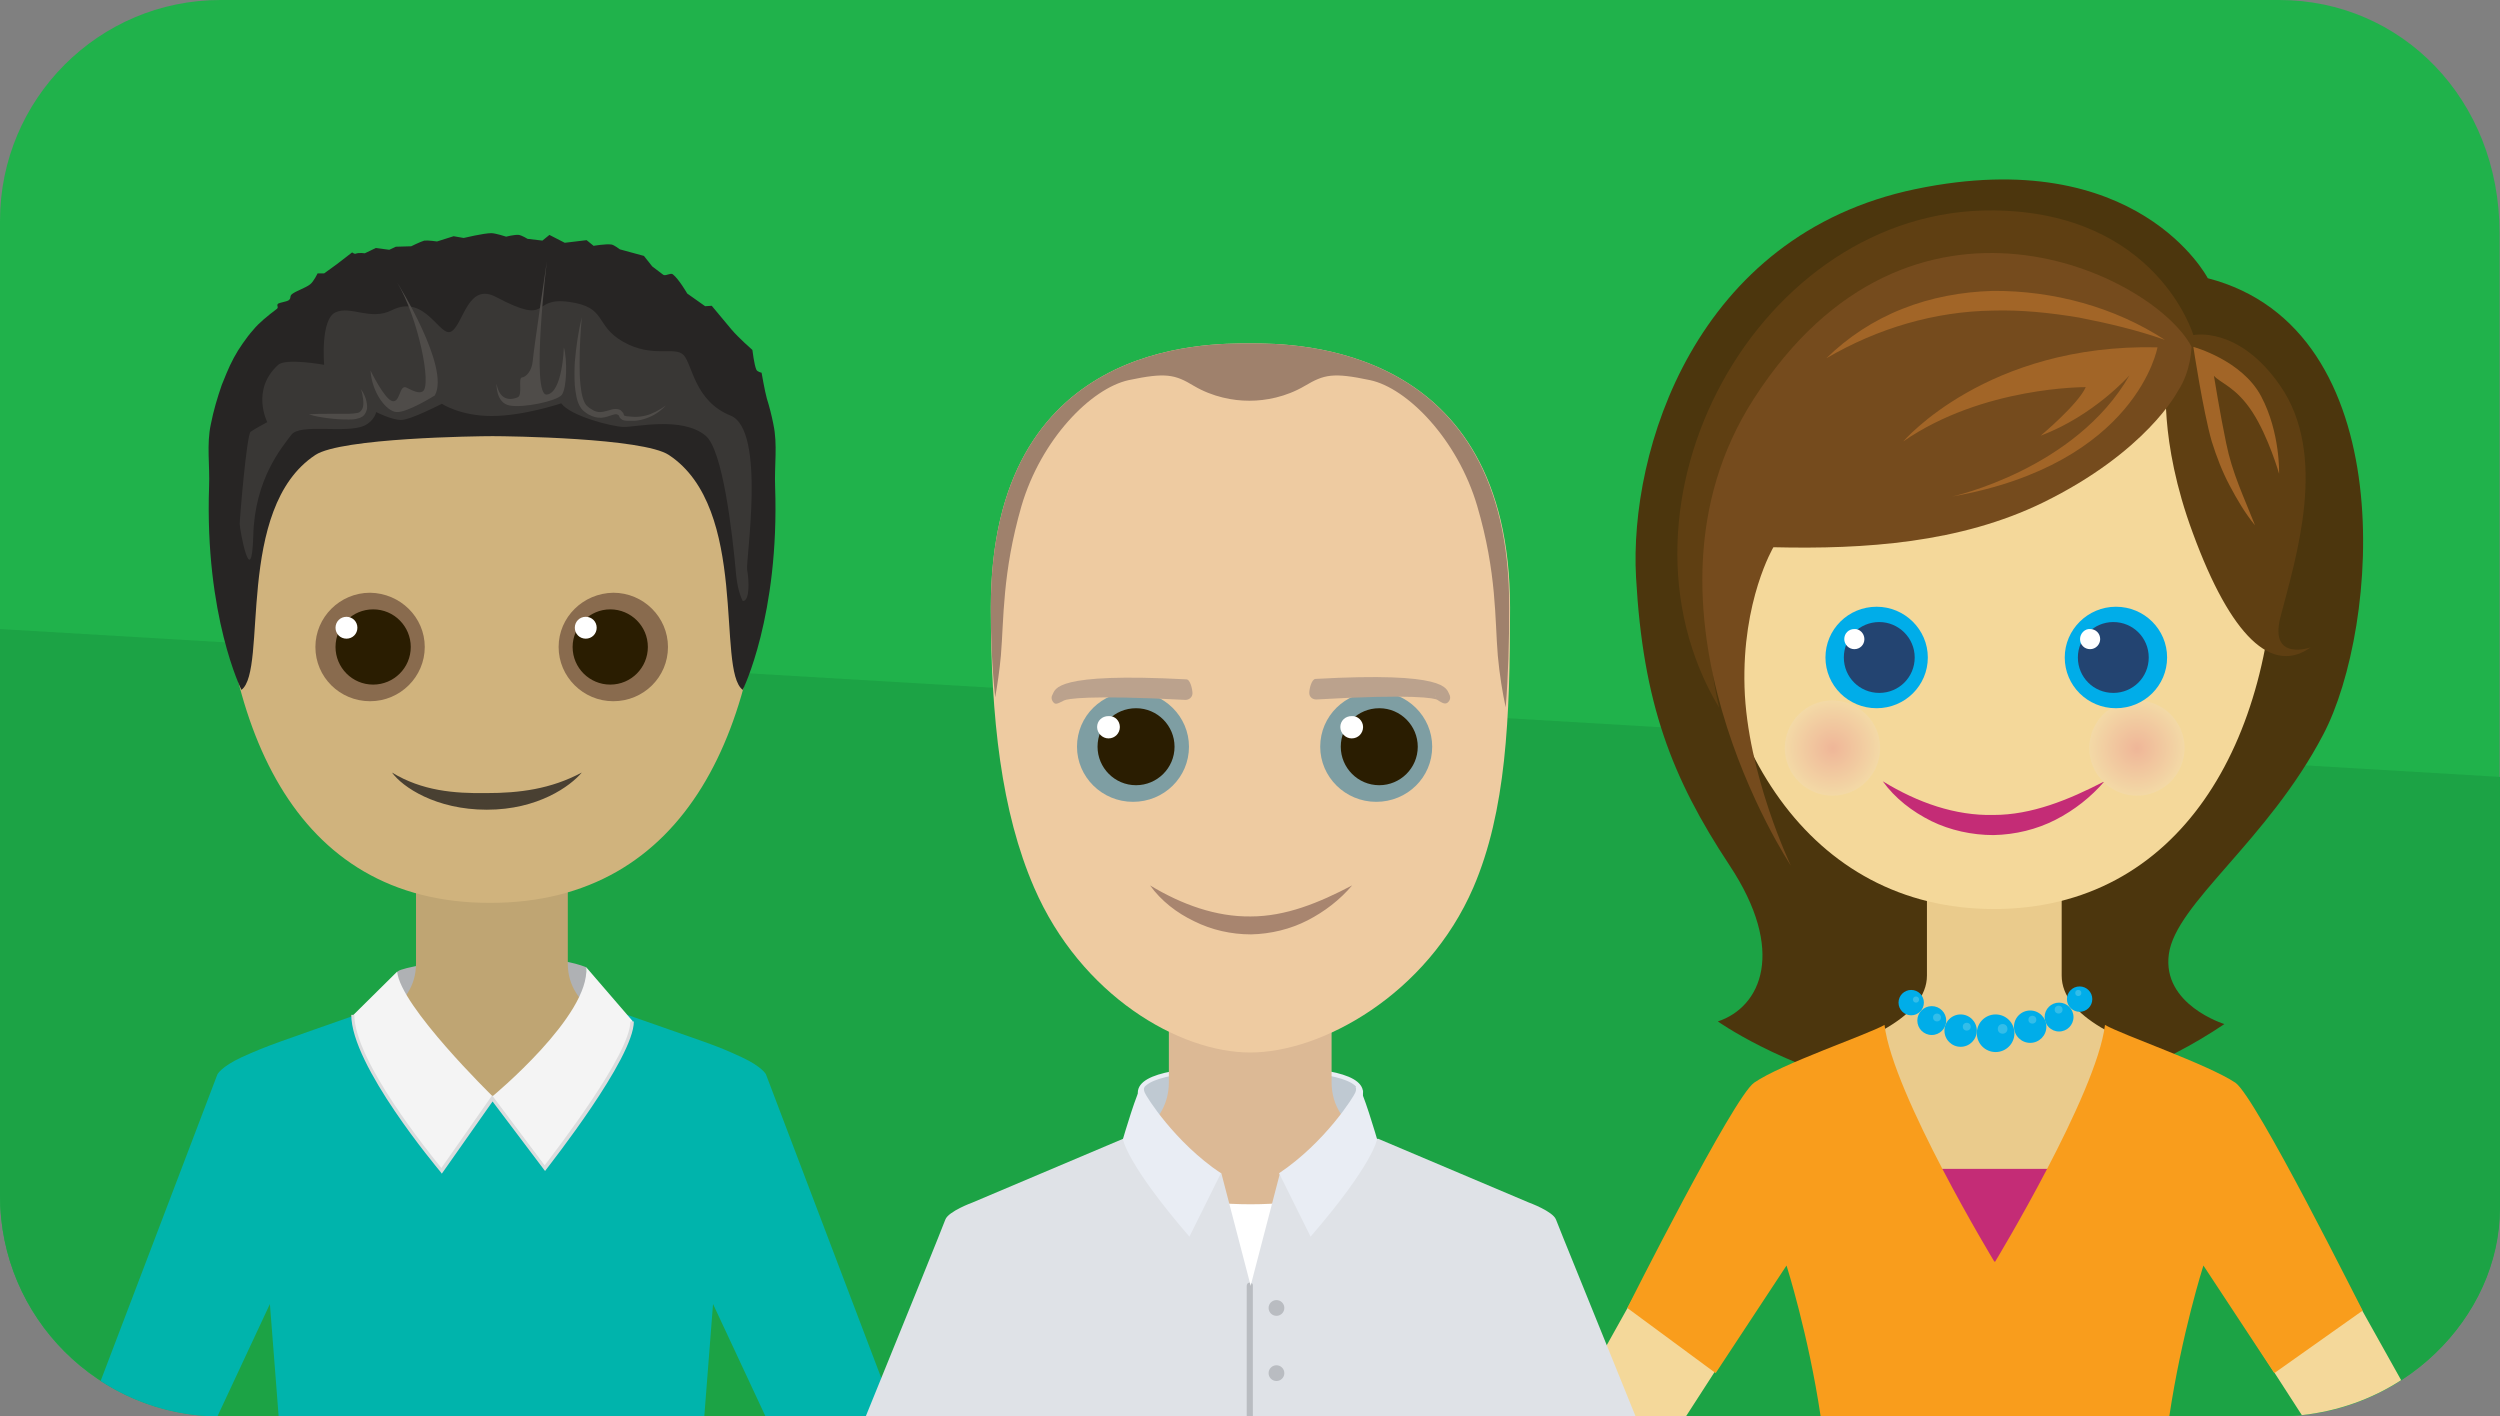 <svg enable-background="new 0 0 571.5 323.8" viewBox="0 0 571.5 323.8" xmlns="http://www.w3.org/2000/svg" xmlns:xlink="http://www.w3.org/1999/xlink"><rect x="0" y="0" width="571.5" height="323.8" fill="#808080" stroke="none"/><linearGradient id="a"><stop offset="0" stop-color="#efb698"/><stop offset="1" stop-color="#f3d9a6"/></linearGradient><radialGradient id="b" cx="418.964" cy="171.038" gradientUnits="userSpaceOnUse" r="10.883" xlink:href="#a"/><radialGradient id="c" cx="488.516" cy="171.038" gradientUnits="userSpaceOnUse" r="10.883" xlink:href="#a"/><path d="m521 323.8h-470.6c-27.8 0-50.4-22.6-50.4-50.5v-222.8c0-27.9 22.6-50.5 50.4-50.5h470.6c27.9 0 50.4 22.6 50.4 53.3v222.9c.1 25-22.5 47.6-50.4 47.6z" fill="#20b24b"/><path d="m571.5 276.2v-98.6l-571.5-33.8v129.5c0 27.9 22.6 50.4 50.4 50.4h470.6c27.9.1 50.5-22.5 50.5-47.5z" fill="#1ca345"/><path d="m504.7 63.6s-16-30.9-66.7-20.4-65.6 60.1-64 88.8 8.1 45.7 21.3 65.7c13.1 19.7 7.3 32.5-2.6 35.8 0 0 56.8 40.3 115.8.6 0 0-14.3-4.4-12.7-16s22.6-25.9 35.3-50.2c12.8-24.3 18.3-92.7-26.4-104.3z" fill="#4c360d"/><path d="m499.1 242.8c-13.4-4.5-27.8-10.2-27.8-19.8 0-9.5 0-27.5 0-27.5h-15.4-15.4v27.5c0 9.5-14.4 15.3-27.8 19.8s-3.1 43.5-3.1 43.5 6 13 10 37.5h36.3 36.3c4-24.5 10-37.5 10-37.5s10.3-39.1-3.1-43.5z" fill="#eacb8c"/><path d="m502.2 286.3 24 37.2c8.3-.9 16.1-3.7 22.7-8l-37.3-66.7-55.4 49.5-56.1-49.5-41.9 75h27.2l24.2-37.5s6 13 10 37.5h72.7c3.9-24.5 9.9-37.5 9.9-37.5z" fill="#f4d89a"/><path d="m434.1 267.2h43.6l-18.2 34.7z" fill="#c42c76"/><path d="m520.1 123.1c0 46.5-21.9 84.7-64.3 84.7s-66-38.5-66-85.1 24.3-51.3 66.7-51.3 63.6 5.1 63.6 51.7z" fill="#f4d89a"/><path d="m440.7 150.3c0 6.4-5.2 11.6-11.7 11.6s-11.7-5.2-11.7-11.6 5.2-11.6 11.7-11.6c6.4 0 11.7 5.2 11.7 11.6z" fill="#00ade9"/><path d="m437.7 150.3c0 4.5-3.6 8.1-8.1 8.1s-8.1-3.6-8.1-8.1 3.6-8.1 8.1-8.1c4.4 0 8.1 3.6 8.1 8.1z" fill="#234471"/><path d="m426.2 146.1c0 1.3-1 2.3-2.3 2.3s-2.3-1.1-2.3-2.3c0-1.3 1-2.3 2.3-2.3 1.2-.1 2.3 1 2.3 2.3z" fill="#fff"/><path d="m430.4 178.6c8 4.9 16.6 7.9 25.3 7.7 8.7 0 17.1-3.4 25.4-7.7-3.1 3.6-6.9 6.6-11.2 8.8s-9.2 3.4-14.2 3.5c-4.9 0-9.9-1.1-14.2-3.2-4.4-2.2-8.3-5.2-11.1-9.1z" fill="#c42c76"/><path d="m495.3 85.8s-2 14.6 6 36.1c8.7 23.7 18.1 32.4 26.9 26.1 0 0-9.5 3.3-6.9-6.9 3.6-13.8 11-37.1-.1-53-9.5-13.7-19.8-11.5-19.8-11.5s-8.3-28.1-45.7-28.5c-53.7-.5-90.6 67.1-62.7 113.7 0 0-9.1-35.8 9.9-38.1 19-2.2 87.1-26 92.3-39.1" fill="#5f3f12"/><path d="m497.8 89.5s-7.1 13.8-30.8 25.4c-18.9 9.2-40.6 10.7-61.6 10.2 0 0-7.2 12.1-6.6 32s10.6 40.8 10.6 40.8-39.2-59-8.5-106.7c35.8-55.8 91.5-28.4 100.1-11.9-.1.1 0 5.4-3.2 10.2z" fill="#754b1d"/><g fill="#a26527"><path d="m446.3 113.5s28.2-6.2 40.5-27.7c0 0-8.1 9.2-20.3 13.8 0 0 8.6-7.2 10.3-11.1 0 0-23.5-.2-41.7 12.4 0 0 19.1-22.4 58.1-21.5 0 0-4.7 26.6-46.9 34.1z"/><path d="m494.9 77.7c-6.5-2.3-13-3.8-19.6-5.1-6.6-1.1-13.2-1.8-19.8-1.6-13.2.2-26.2 4-38 10.9 4.9-4.8 10.8-8.7 17.4-11.3 6.5-2.6 13.6-3.9 20.6-4.1 13.9-.1 27.9 3.7 39.4 11.2z"/><path d="m515.5 120.1c-2.3-2.8-4.1-5.9-5.8-9.1s-3-6.6-4.1-10.1c-2-7-4.2-21.6-4.2-21.6s11.1 3 15.5 11.3 4.1 17.7 4.1 17.7-2.4-8.4-6.1-14.1-7.3-6.6-8.8-8.3c0 0 1.4 8.7 2.8 15.4 1.4 6.9 4 12.2 6.6 18.8z"/></g><path d="m429.8 171c0 6-4.9 10.9-10.9 10.9s-10.9-4.9-10.9-10.9 4.9-10.9 10.9-10.9c6.1.1 10.9 4.9 10.9 10.9z" fill="url(#b)"/><path d="m499.4 171c0 6-4.9 10.9-10.9 10.9s-10.9-4.9-10.9-10.9 4.9-10.9 10.9-10.9 10.9 4.9 10.9 10.9z" fill="url(#c)"/><path d="m472 150.3c0 6.4 5.2 11.6 11.7 11.6s11.7-5.2 11.7-11.6-5.2-11.6-11.7-11.6c-6.4 0-11.7 5.2-11.7 11.6z" fill="#00ade9"/><path d="m475 150.3c0 4.5 3.6 8.1 8.1 8.1s8.1-3.6 8.1-8.1-3.6-8.1-8.1-8.1c-4.4 0-8.1 3.6-8.1 8.1z" fill="#234471"/><path d="m475.5 146.1c0 1.3 1 2.3 2.3 2.3s2.3-1.1 2.3-2.3c0-1.3-1-2.3-2.3-2.3-1.2-.1-2.3 1-2.3 2.3z" fill="#fff"/><circle cx="456.2" cy="236.2" fill="#00ade9" r="4.3"/><circle cx="457.8" cy="235.2" fill="#fffeef" opacity=".2" r="1.1"/><circle cx="448.2" cy="235.6" fill="#00ade9" r="3.7"/><circle cx="449.6" cy="234.7" fill="#fffeef" opacity=".2" r=".9"/><circle cx="441.6" cy="233.3" fill="#00ade9" r="3.3"/><circle cx="442.8" cy="232.6" fill="#fffeef" opacity=".2" r=".9"/><circle cx="436.9" cy="229.2" fill="#00ade9" r="2.9"/><circle cx="438" cy="228.5" fill="#fffeef" opacity=".2" r=".7"/><circle cx="464.1" cy="234.7" fill="#00ade9" r="3.7"/><circle cx="464.6" cy="233.1" fill="#fffeef" opacity=".2" r=".9"/><circle cx="470.7" cy="232.5" fill="#00ade9" r="3.3"/><circle cx="470.6" cy="230.8" fill="#fffeef" opacity=".2" r=".9"/><circle cx="475.4" cy="228.4" fill="#00ade9" r="2.9"/><circle cx="475.1" cy="227" fill="#fffeef" opacity=".2" r=".7"/><path d="m511 247.5c-6.3-4.2-25.8-10.9-29.8-13.2-1.9 15.8-25.1 54.1-25.1 54.1h-.1-.1s-23.2-38.3-25.1-54.1c-4.1 2.3-23.6 8.9-29.8 13.2-4.7 3.2-29 51.5-29 51.5l20.2 14.9 16.2-24.6s5 15.7 7.8 34.5h39.6.5 39.6c2.8-18.8 7.8-34.5 7.8-34.5l16.2 24.6 20.2-14.3c-.1 0-24.4-48.9-29.1-52.1z" fill="#f99d1c"/><path d="m92.6 242.7s-3.9-19.1-1.6-20.7 30.7-5.7 43-.9l1.9 21.6-37.8 17.1z" fill="#afb1b4"/><path d="m171.1 253.7s-1.8-8.9-16.1-13.6c-14.3-4.8-25.2-9.6-25.2-19.8s0-26.8 0-26.8h-17.3-17.4v26.8c0 10.2-10.9 15-25.2 19.8s-16.1 13.6-16.1 13.6l8.8 38.8 18.2 19.9 36.1-25.3 25.1 22.4 20.5-17.1z" fill="#bfa573"/><path d="m174.9 116.2c0 49.7-17.6 90.2-62.9 90.2s-62-41-62-90.7 42.1-59.7 62.8-59.7 62.1 10.6 62.1 60.2z" fill="#d0b37d"/><path d="m89.6 176.6c6.9 4.2 14.2 4.8 21.6 4.7 7.5 0 14.7-.9 21.8-4.7-2.6 3.1-10 8.5-21.7 8.5s-19.3-5.2-21.7-8.5z" fill="#494032"/><path d="m97.1 147.9c0 6.8-5.6 12.4-12.5 12.4s-12.5-5.5-12.5-12.4c0-6.8 5.6-12.4 12.5-12.4 6.9.1 12.5 5.6 12.5 12.4z" fill="#896b4e"/><path d="m93.9 147.9c0 4.8-3.9 8.6-8.6 8.6-4.8 0-8.6-3.9-8.6-8.6 0-4.8 3.9-8.6 8.6-8.6 4.8 0 8.6 3.9 8.6 8.6z" fill="#2a1d01"/><path d="m81.7 143.5c0 1.4-1.1 2.5-2.5 2.5s-2.5-1.1-2.5-2.5 1.1-2.5 2.5-2.5 2.5 1.1 2.5 2.5z" fill="#fff"/><path d="m127.7 147.9c0 6.8 5.6 12.4 12.5 12.4s12.5-5.5 12.5-12.4c0-6.8-5.6-12.4-12.5-12.4-6.9.1-12.5 5.6-12.5 12.4z" fill="#896b4e"/><path d="m130.9 147.9c0 4.8 3.9 8.6 8.6 8.6 4.8 0 8.6-3.9 8.6-8.6 0-4.8-3.9-8.6-8.6-8.6s-8.6 3.9-8.6 8.6z" fill="#2a1d01"/><path d="m131.4 143.5c0 1.4 1.1 2.5 2.5 2.5s2.5-1.1 2.5-2.5-1.1-2.5-2.5-2.5-2.5 1.1-2.5 2.5z" fill="#fff"/><path d="m169.6 241.7c-6.5-3-6.6-2.8-30.2-11.1l-27 20.3-27-20.3c-23.6 8.3-23.7 8.2-30.2 11.1-4.7 2.2-5.5 3.9-5.5 3.9l-26.7 70.1c7.7 5 16.9 8 26.7 8.1l12-25.7 2 25.7h97.3l2-25.7 12 25.7h29.8l-29.7-78.2s-.8-1.7-5.5-3.9z" fill="#00b4ac"/><path d="m90.8 222.1c.6 7.8 21.8 28.5 21.8 28.5s22.4-18.5 21.4-29.5l10.6 12.3c0 8.3-19.9 33.5-19.9 33.5l-12-15.9-11.6 16.6s-20.3-24-20.3-35.6z" fill="#f4f4f4"/><path d="m101 268.3-.3-.4c-.8-1-20.4-24.3-20.4-35.9h.7c0 10.5 17.3 31.8 19.9 35l11.6-16.6 12 16c2.5-3.3 19.6-25.4 19.6-32.9h.8c0 8.4-19.2 32.7-20 33.8l-.3.4-12-15.9z" fill="#dbdcdd"/><path d="m176.8 97c-.4-2-.9-4-1.5-5.9-.5-1.8-1.2-5.9-1.2-5.9s-1-.2-1.2-.7c-.5-1.1-.9-4.5-.9-4.5s-3.2-2.8-4.8-4.7c-1.1-1.3-4.5-5.4-4.5-5.4l-1.5.1-4.1-2.9s-1.9-3.3-3.3-4.4c-.5-.4-1.7.5-2.2.1-.8-.6-2.5-1.9-2.5-1.9l-1.9-2.4-5.5-1.5s-1.3-1-1.9-1.1c-1.3-.2-4.1.3-4.1.3l-1.6-1.3-5 .6-3.5-1.8-1.6 1.3-3.4-.4s-1.3-.8-2-.9c-1-.1-2.9.4-2.9.4s-2.4-.8-3.4-.8c-1.7 0-6.3 1.1-6.3 1.1l-2.3-.4-3.8 1.2s-2-.3-2.9-.2c-1 .3-3 1.3-3 1.3l-3.5.1-1.5.7-3.1-.4-2.5 1.2s-1.4-.2-2.1.1c-.3.1-.8-.3-.8-.3l-3.5 2.7-2.9 2.1h-1.5s-.9 1.9-1.7 2.5c-1 .8-3.2 1.5-4.1 2.2-.7.5-.1 1-.9 1.5-.3.2-2 .5-2.3.7-.5.4.2.8-.3 1.2-2.1 1.6-4.1 3.2-5.4 4.8-.9 1-1.7 2.1-2.4 3.1-1.5 2.1-2.7 4.4-3.7 6.8-.4.9-.7 1.8-1.1 2.7-1 2.9-1.9 5.9-2.5 9-1 4.6-.2 9.4-.4 14.3-1 29.6 7.4 46.4 7.4 46.4 6.1-4.5-1.6-41.5 16.9-53.7 5.9-3.9 36.9-4.3 40.5-4.3s34.4.4 40.3 4.3c18.5 12.2 10.8 49.2 16.9 53.7 0 0 8.4-16.9 7.4-46.4-.2-4.9.6-9.7-.4-14.3z" fill="#272524"/><path d="m169.8 137.4s-1.1-1.9-1.5-5.8c-.9-10.1-3.1-28.8-7-32-5.4-4.5-16.1-1.9-18.8-2s-12.1-2.5-14.2-5.4c0 0-8.6 2.9-15.9 2.9-7.2 0-11.4-2.8-11.4-2.8s-7.1 3.7-9.3 3.7-5.7-1.8-5.7-1.8-.4 2-2.7 3.1c-4.2 1.9-14.7-.6-16.7 2.1s-8.4 10-8.7 23.1c-.4 13.1-3.1-1.4-3.1-2.7s1.6-20.5 2.5-21.1c.8-.6 3.8-2.2 3.8-2.2s-3.8-7.4 2.5-13.1c1.8-1.6 10.5 0 10.5 0s-.9-10.4 2.6-12 8 2 12.9-.5c7.8-3.9 11 6.7 13.7 4.8s3.7-11.2 10.1-7.8c12.9 6.8 7.7-.1 16.6 1.1s5.8 5.3 12.4 9.1c6.8 3.9 11.9.9 13.9 3.1s2.5 10.5 10.7 13.8 3.4 33.2 3.8 35.3.7 7.1-1 7.1z" fill="#393735"/><g fill="#4f4c49"><path d="m99.4 90.4s-6.2 3.9-8.7 3.8c-2.4-.1-5.7-4.5-6-9.5 0 0 3.2 6.6 5 7s1.6-3.9 3.2-3.1 2.9 1.4 3.7.9c2.2-1.2-1-16.9-5.8-24.9 0 0 12.2 19.4 8.6 25.8z"/><path d="m128.9 79.4s-.3 10.4-3.9 10.8c-3.7.4 0-30.4 0-30.4s-3 20-3.2 22.6c-.2 2.5-1.6 3.8-2.5 3.9s.2 3.9-.9 4.5c-1.1.5-4.1 1.3-4.9-3.1 0 0-.2 4.4 3 5s10.7-1 11.9-2.4c1.2-1.5 1.3-8.1.5-10.9z"/><path d="m70.6 94.7c1.5-.1 3-.1 4.5-.1h4.5c.7 0 1.5-.1 2.1-.2s.9-.5 1.2-1.1c.2-.6.2-1.3.1-2.1-.1-.7-.2-1.5-.5-2.2.5.6.8 1.3 1.1 2.1.2.7.4 1.6.3 2.4-.1.4-.3.9-.6 1.3-.2.2-.3.4-.6.5-.2.1-.5.3-.7.3-.8.3-1.6.3-2.4.3-1.6 0-3.1-.1-4.6-.3s-3-.4-4.4-.9z"/><path d="m133 72.5c-.3 3.5-.5 6.9-.5 10.4 0 1.7 0 3.4.2 5.1.1.8.2 1.7.4 2.5s.5 1.6.9 2.1c.2.2.5.5.8.7s.7.4 1 .6c.7.3 1.4.4 2.2.2l1.2-.3c.4-.1.8-.3 1.4-.3h.4c.2 0 .3.1.5.1.2.1.3.1.4.2s.2.2.3.3c.2.2.4.5.4.7.1.2 0 .1.1.2.2.1.7.2 1.1.2s.9.1 1.3.1c.8 0 1.7-.1 2.5-.3 1.6-.4 3.2-1.3 4.6-2.3-1.2 1.3-2.7 2.3-4.4 2.9-.8.3-1.7.5-2.7.6-.5 0-.9 0-1.3 0-.5 0-.9 0-1.5-.2-.1-.1-.3-.2-.4-.3s-.1-.1-.2-.2l-.1-.2c-.1-.2-.1-.3-.2-.4-.1 0-.1-.1-.2-.1s-.1-.1-.2-.1c0 0-.1 0-.2 0s-.1 0-.2 0c-.6.1-1.5.5-2.4.7s-2 .1-2.9-.3c-.5-.2-.9-.4-1.3-.7s-.7-.5-1.1-1c-.6-.8-.9-1.7-1.1-2.6s-.3-1.8-.4-2.7c-.1-1.8-.1-3.5 0-5.3.3-3.5.8-7 1.6-10.3z"/></g><path d="m311.1 249.8c0 4.4-10.7 26.4-24.6 26.4s-25.9-22.1-25.9-26.4 11.3-5.6 25.3-5.6 25.2 1.3 25.2 5.6z" fill="#bfc9d2" stroke="#e9edf4" stroke-miterlimit="10"/><path d="m232.1 309.5h107.5l9.4-26.1s-2-9.5-17.4-14.7c-15.4-5.1-27.2-10.4-27.2-21.3 0-11 0-28.8 0-28.8h-18.6-18.6v28.8c0 11-11.7 16.2-27.2 21.3-15.4 5.1-17.4 14.7-17.4 14.7z" fill="#dcb995"/><path d="m285.9 78.5c-10.3 0-59.4-.6-59.4 60.4 0 25.3 2.4 46.7 9.9 64 10.7 24.7 33.2 37.7 49.4 37.7 16.3 0 40.4-13.2 51-37.7 7.5-17.4 8.4-38.7 8.4-64 0-60.2-49-60.4-59.3-60.4z" fill="#eecba1"/><path d="m262.9 202.4c7.3 4.4 15.1 7.2 23 7.1 8 0 15.6-3.1 23.2-7.1-2.8 3.3-6.3 6-10.2 8s-8.4 3.1-12.9 3.2c-4.5 0-9-1-13-3-4-1.9-7.6-4.7-10.1-8.2z" fill="#a8856f"/><path d="m285.9 78.5c-10.3 0-59.4-.6-59.4 60.4 0 7.1.3 14 1 20.5.5-2.8 1-6.2 1.3-9.5.7-8.3.3-18.9 4.7-34.2 4.5-15.3 15.9-26.9 24.5-28.8 8.5-1.8 10.6-1.3 14.9 1.3 4.4 2.6 9.1 3.4 12.5 3.4h.2.2c3.4 0 8.1-.8 12.5-3.4s6.4-3.1 14.9-1.3 20 13.5 24.5 28.8 4 25.9 4.7 34.2c.4 4.4 1.1 8.6 1.8 11.8.6-7.3.8-14.9.8-22.8.2-60.2-48.8-60.4-59.1-60.4z" fill="#9f816c"/><path d="m285.9 275.3c-12.2 0-22.9-2.4-28.9-6.1v45.4h57.8v-45.4c-6.1 3.6-16.8 6.1-28.9 6.1z" fill="#fff"/><path d="m271.8 170.7c0 7-5.7 12.6-12.8 12.6s-12.8-5.7-12.8-12.6c0-7 5.7-12.6 12.8-12.6s12.8 5.7 12.8 12.6z" fill="#7e9ea3"/><path d="m268.5 170.7c0 4.9-4 8.8-8.8 8.8-4.9 0-8.8-4-8.8-8.8 0-4.9 3.9-8.8 8.8-8.8s8.8 4 8.8 8.8z" fill="#2a1d01"/><path d="m256 166.2c0 1.4-1.1 2.6-2.6 2.6-1.4 0-2.6-1.2-2.6-2.6s1.1-2.5 2.6-2.5c1.5-.1 2.6 1.1 2.6 2.5z" fill="#fff"/><path d="m241.1 160.8c-.5-.3-1-1.2-.5-2 .7-1.3.4-5.1 30.6-3.5.9 0 1.4 2.3 1.4 3.2s-.8 1.5-1.6 1.5c-22.5-1.2-27.1-.2-27.7.1-.7.3-1.7 1-2.2.7zm2.6-1.7v.3c0-.2 0-.2 0-.3z" fill="#bba28d"/><path d="m373.9 323.8c-9.2-22.8-17.9-44.1-18.2-45-.7-1.9-6.2-3.9-6.2-3.9l-34.5-14.6-22.4 7.9-6.7 25.7-6.7-25.7-22.4-7.9-34.5 14.6s-5.5 2-6.2 3.9c-.3.9-8.9 22.2-18.2 45z" fill="#dfe2e7"/><path d="m327.4 170.7c0 7-5.7 12.6-12.8 12.6s-12.8-5.7-12.8-12.6c0-7 5.7-12.6 12.8-12.6s12.8 5.7 12.8 12.6z" fill="#7e9ea3"/><path d="m324.1 170.7c0 4.9-4 8.8-8.8 8.8-4.9 0-8.8-4-8.8-8.8 0-4.9 3.9-8.8 8.8-8.8s8.8 4 8.8 8.8z" fill="#2a1d01"/><path d="m311.6 166.2c0 1.4-1.1 2.6-2.6 2.6-1.4 0-2.6-1.2-2.6-2.6s1.1-2.5 2.6-2.5c1.4-.1 2.6 1.1 2.6 2.5z" fill="#fff"/><path d="m328.6 160c-.6-.4-5.3-1.4-27.7-.1-.9 0-1.6-.6-1.6-1.5s.5-3.1 1.4-3.2c30.2-1.7 29.9 2.2 30.6 3.5.5.9 0 1.7-.5 2-.6.4-1.6-.3-2.2-.7zm-.4-.7c0-.1 0-.2 0-.3-.1.2 0 .2 0 .3z" fill="#bba28d"/><path d="m292.4 268.2 7.2 14.5c14.5-16.8 15.2-22.3 15.2-22.3s-3.4-11.7-4.5-12.5c0 0-.3.2-.4.7 0 0 .3.2-.1 1.2-.3.8-6.8 11.3-17.4 18.4z" fill="#e9edf4"/><path d="m279.1 268.2-7.2 14.5c-14.5-16.8-15.2-22.3-15.2-22.3s3.4-11.7 4.5-12.5c0 0 .3.2.4.7 0 0-.3.2.1 1.2.3.8 6.8 11.3 17.4 18.4z" fill="#e9edf4"/><path d="m286.4 323.8v-30c0-.2-.1-.4-.3-.5l-.2.7-.2-.8c-.4 0-.7.3-.7.7v30h1.4z" fill="#b9bcc1"/><circle cx="291.8" cy="299" fill="#b9bcc1" r="1.8"/><circle cx="291.8" cy="313.9" fill="#b9bcc1" r="1.8"/></svg>